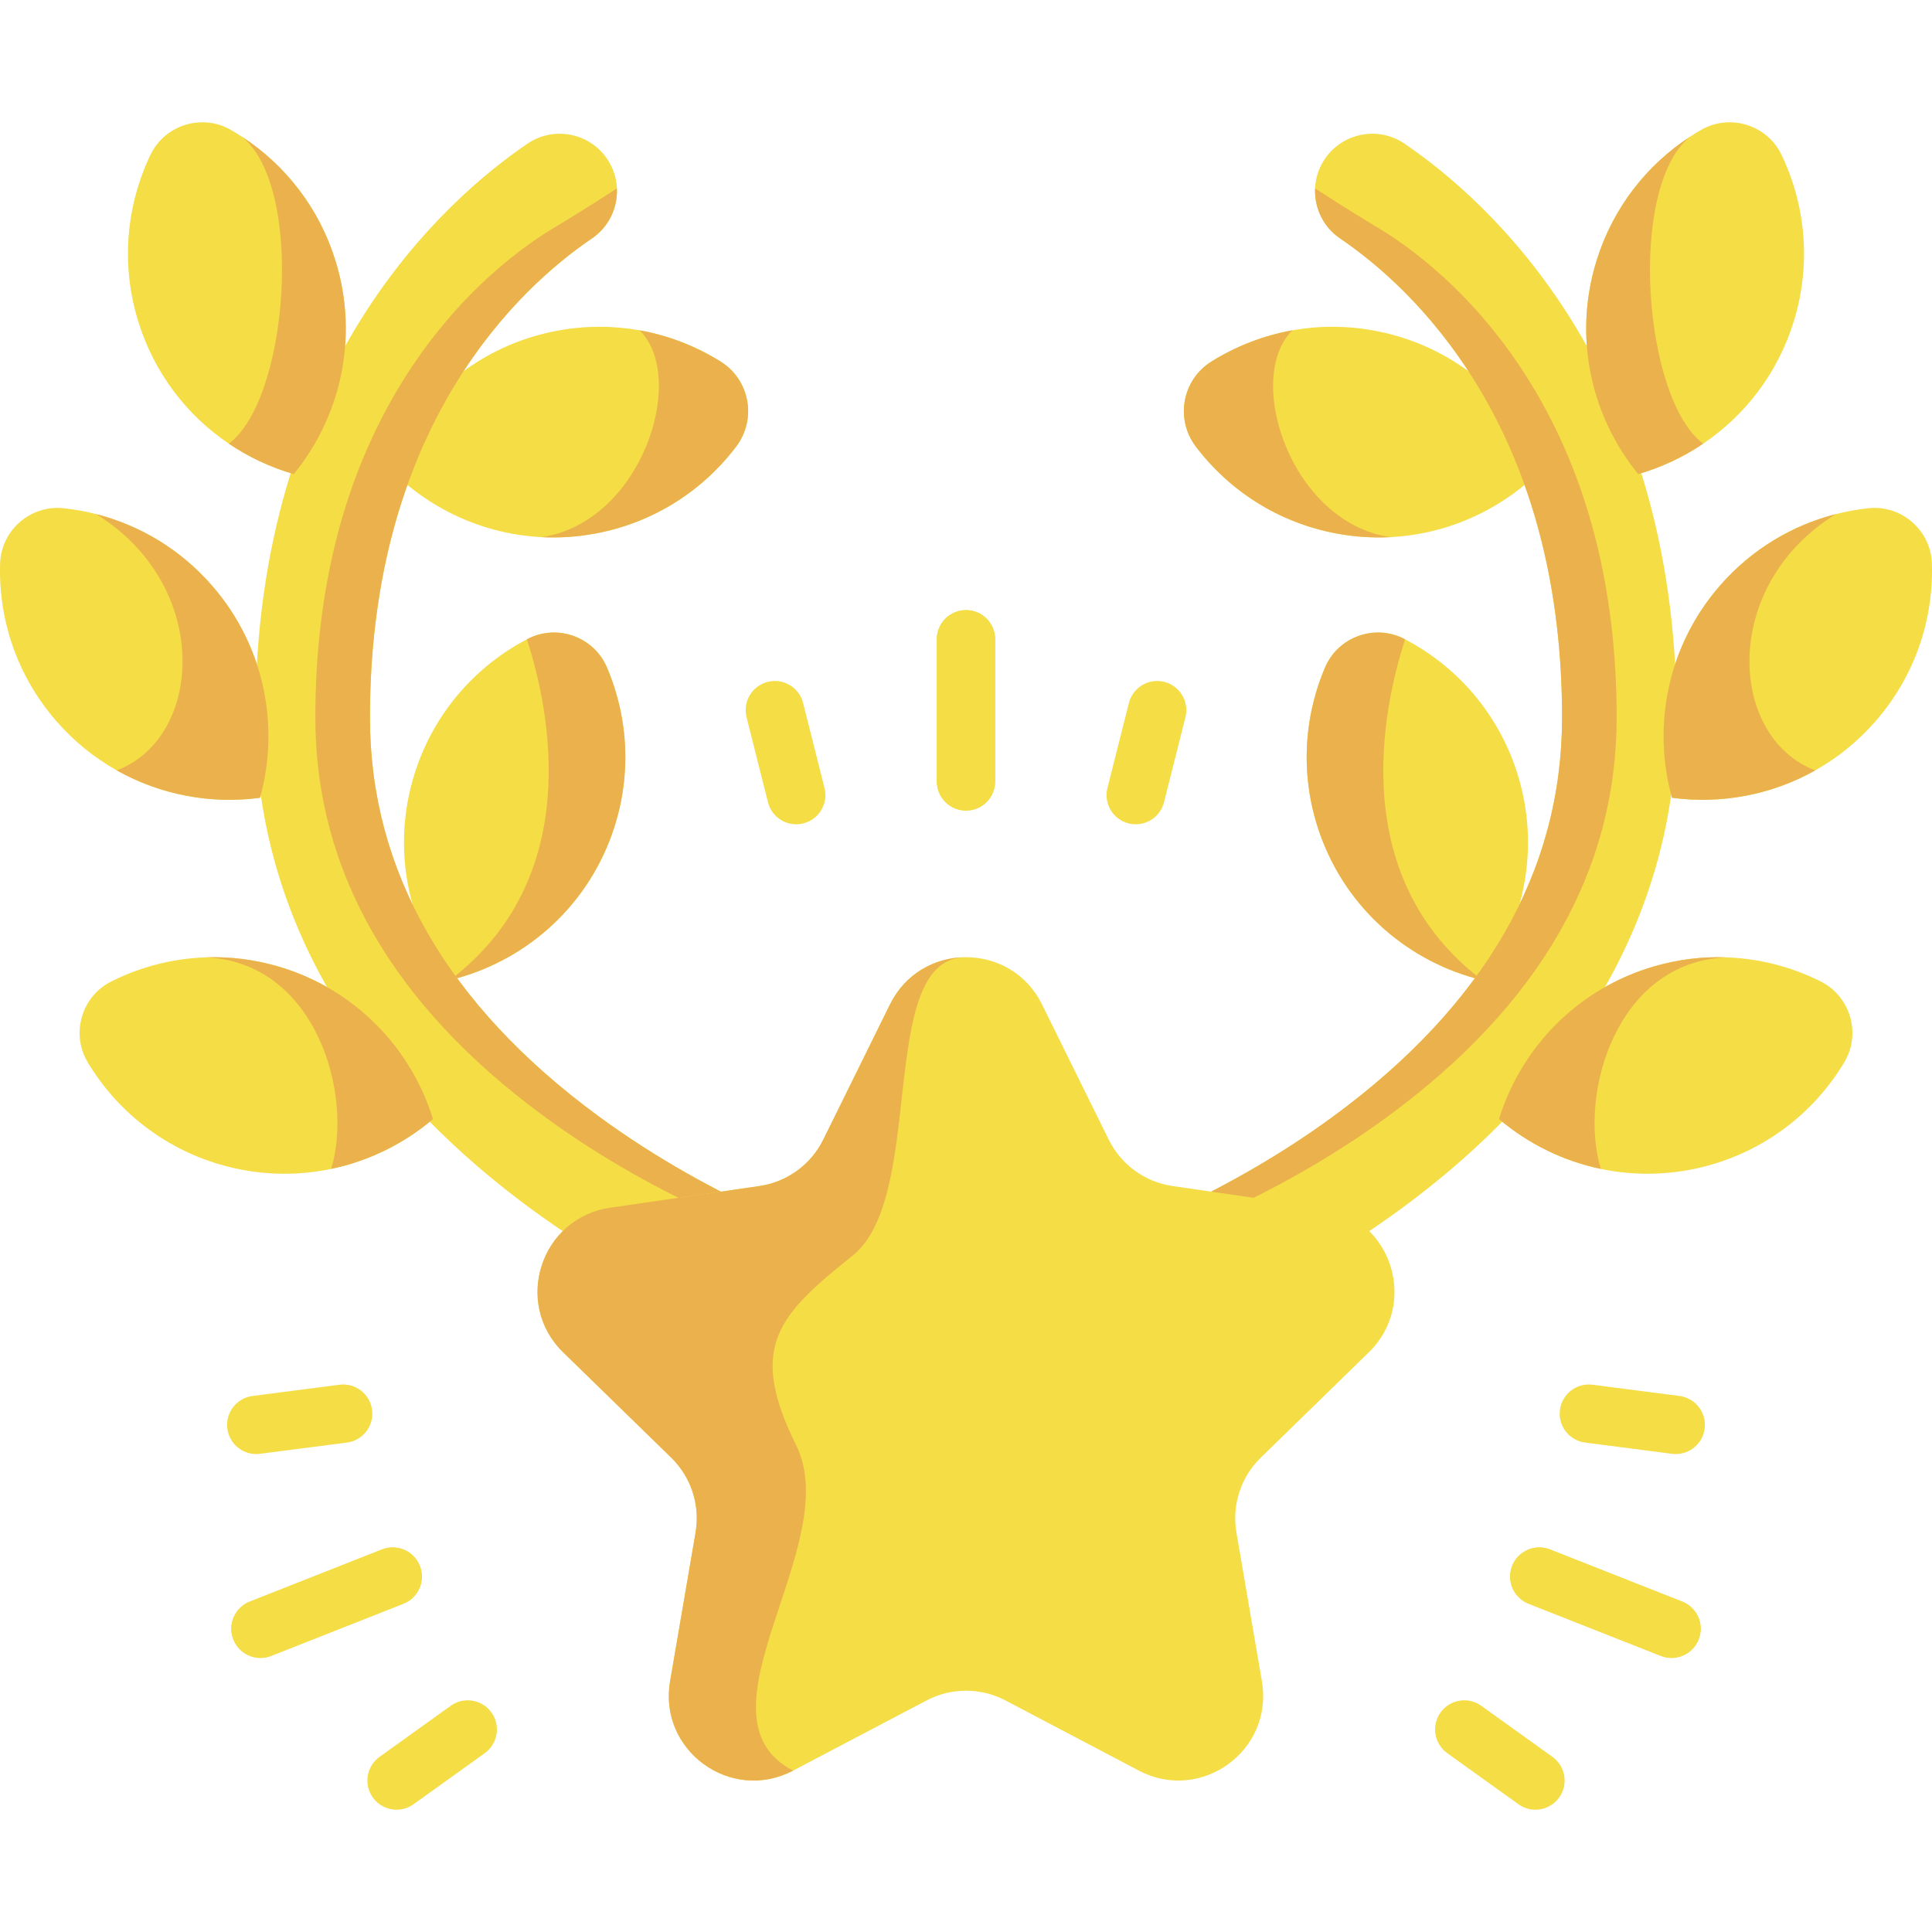 <svg id="Capa_1" enable-background="new 0 0 511.998 511.998" height="512" viewBox="0 0 511.998 511.998" width="512" xmlns="http://www.w3.org/2000/svg"><g><g><path d="m255.995 214.81c-4.268 0-7.726-3.459-7.726-7.726v-37.672c0-4.267 3.459-7.726 7.726-7.726s7.726 3.459 7.726 7.726v37.672c.001 4.267-3.458 7.726-7.726 7.726z" fill="#f4dd45"/><path d="m255.995 214.81c-4.268 0-7.726-3.459-7.726-7.726v-37.672c0-4.267 3.459-7.726 7.726-7.726s7.726 3.459 7.726 7.726v37.672c.001 4.267-3.458 7.726-7.726 7.726z" fill="#f4dd45"/><g><path d="m211.003 218.442c-3.457 0-6.604-2.337-7.487-5.842l-5.67-22.518c-1.041-4.138 1.469-8.337 5.607-9.379 4.136-1.041 8.336 1.468 9.379 5.606l5.67 22.518c1.041 4.138-1.469 8.337-5.607 9.379-.632.16-1.267.236-1.892.236z" fill="#f4dd45"/></g><g><path d="m300.985 218.442c-.626 0-1.262-.076-1.895-.236-4.138-1.043-6.646-5.243-5.603-9.381l5.678-22.517c1.043-4.138 5.247-6.644 9.381-5.603 4.138 1.044 6.646 5.243 5.603 9.381l-5.678 22.517c-.883 3.503-4.03 5.839-7.486 5.839z" fill="#f4dd45"/></g></g><g><g><path d="m69.03 439.36c-3.079 0-5.991-1.854-7.189-4.893-1.566-3.97.382-8.457 4.352-10.022l35.044-13.823c3.969-1.565 8.457.382 10.022 4.352 1.566 3.97-.382 8.457-4.352 10.022l-35.044 13.823c-.931.367-1.89.541-2.833.541z" fill="#f4dd45"/><path d="m69.03 439.36c-3.079 0-5.991-1.854-7.189-4.893-1.566-3.97.382-8.457 4.352-10.022l35.044-13.823c3.969-1.565 8.457.382 10.022 4.352 1.566 3.97-.382 8.457-4.352 10.022l-35.044 13.823c-.931.367-1.89.541-2.833.541z" fill="#f4dd45"/><g><path d="m105.093 479.589c-2.404 0-4.775-1.119-6.284-3.223-2.488-3.467-1.693-8.294 1.774-10.782l18.868-13.537c3.468-2.487 8.294-1.694 10.782 1.774 2.488 3.467 1.693 8.294-1.774 10.782l-18.868 13.537c-1.364.978-2.939 1.449-4.498 1.449z" fill="#f4dd45"/></g><g><path d="m67.903 385.338c-3.826 0-7.148-2.84-7.652-6.735-.548-4.232 2.439-8.106 6.67-8.654l23.029-2.98c4.235-.547 8.106 2.438 8.654 6.671.548 4.232-2.439 8.106-6.67 8.654l-23.029 2.98c-.337.042-.671.064-1.002.064z" fill="#f4dd45"/></g></g><g><path d="m442.967 439.36c-.944 0-1.902-.174-2.833-.541l-35.044-13.823c-3.97-1.566-5.919-6.053-4.352-10.022 1.565-3.97 6.055-5.917 10.022-4.352l35.044 13.823c3.97 1.566 5.919 6.053 4.352 10.022-1.198 3.038-4.11 4.893-7.189 4.893z" fill="#f4dd45"/><path d="m442.967 439.36c-.944 0-1.902-.174-2.833-.541l-35.044-13.823c-3.97-1.566-5.919-6.053-4.352-10.022 1.565-3.97 6.055-5.917 10.022-4.352l35.044 13.823c3.97 1.566 5.919 6.053 4.352 10.022-1.198 3.038-4.11 4.893-7.189 4.893z" fill="#f4dd45"/><g><path d="m406.903 479.589c-1.56 0-3.134-.471-4.498-1.449l-18.868-13.537c-3.467-2.487-4.262-7.315-1.774-10.782 2.489-3.469 7.316-4.26 10.782-1.774l18.868 13.537c3.467 2.487 4.262 7.315 1.774 10.782-1.509 2.103-3.879 3.223-6.284 3.223z" fill="#f4dd45"/></g><g><path d="m444.094 385.338c-.331 0-.665-.021-1.002-.065l-23.029-2.98c-4.231-.548-7.218-4.422-6.67-8.654.547-4.233 4.422-7.219 8.654-6.671l23.029 2.98c4.231.548 7.218 4.422 6.67 8.654-.504 3.896-3.827 6.736-7.652 6.736z" fill="#f4dd45"/></g></g></g><g><path d="m409.171 123.746c-10.553 10.964-25.05 17.81-40.698 18.599-4.652.238-9.41-.058-14.185-.945-15.517-2.868-28.559-11.399-37.386-23.061-5.531-7.314-3.608-17.711 4.175-22.552 6.476-4.035 13.717-6.862 21.376-8.243 7.01-1.257 14.358-1.29 21.779.082 20.867 3.854 37.247 17.941 44.939 36.12z" fill="#f4dd45"/><path d="m368.473 142.345c-4.652.238-9.41-.058-14.185-.945-15.517-2.868-28.559-11.399-37.386-23.061-5.531-7.314-3.608-17.711 4.175-22.552 6.476-4.035 13.717-6.862 21.376-8.243l.008.008c-12.804 12.804-.394 50.889 25.987 54.793z" fill="#eab14d"/><path d="m392.759 259.73c-19.174-4.66-35.718-18.566-42.884-38.529-5.391-15.015-4.512-30.746 1.29-44.347 3.444-8.095 13.174-11.588 20.99-7.536.066.033.14.074.205.107 13.026 6.821 23.628 18.368 28.987 33.293 7.167 19.971 3.246 41.216-8.588 57.012z" fill="#f4dd45"/><path d="m392.759 259.73c-19.174-4.66-35.718-18.566-42.884-38.529-5.391-15.015-4.512-30.746 1.29-44.347 3.444-8.095 13.174-11.588 20.99-7.536.066.033.14.074.205.107-6.049 18.689-15.393 63.126 20.399 90.305z" fill="#eab14d"/><path d="m294.098 359.121c-6.436 0-12.41-4.124-14.465-10.584-2.541-7.985 1.867-16.517 9.847-19.066.32-.103 32.443-10.564 63.844-33.613 40.235-29.533 60.636-65.091 60.636-105.688 0-34.142-7.653-63.93-22.746-88.538-12.116-19.753-26.302-31.806-36.07-38.439-6.937-4.711-8.742-14.154-4.031-21.091s14.154-8.742 21.091-4.031c21.685 14.726 72.122 59.026 72.122 152.098 0 50.355-25.508 95.551-73.765 130.702-35.344 25.745-70.383 37.061-71.857 37.53-1.53.489-3.081.72-4.606.72z" fill="#f4dd45"/><path d="m294.099 348.538c-2.541-7.985 1.867-16.517 9.847-19.067.32-.103 32.443-10.564 63.844-33.613 40.235-29.533 60.636-65.091 60.636-105.688 0-34.142-7.653-63.93-22.746-88.538-14.891-24.277-32.909-36.924-42.009-42.172 0 0-7.37-4.433-15.149-9.53-.231 5.095 2.093 10.187 6.622 13.263 9.768 6.633 23.955 18.687 36.07 38.439 15.093 24.608 22.746 54.396 22.746 88.538 0 40.597-20.401 76.155-60.636 105.688-31.401 23.049-63.524 33.51-63.844 33.613-7.98 2.55-12.388 11.082-9.847 19.067 2.055 6.46 8.029 10.584 14.465 10.584 1.525 0 3.077-.232 4.608-.719.225-.071 1.231-.396 2.894-.983-3.454-1.785-6.229-4.885-7.501-8.882z" fill="#eab14d"/><path d="m475.33 85.284c-4.257 13.709-12.928 24.836-23.974 32.291-5.268 3.567-11.07 6.287-17.201 8.062-12.5-15.27-17.341-36.326-11.046-56.585 4.356-14.029 13.33-25.346 24.738-32.8.978-.641 1.973-1.249 2.983-1.833 7.627-4.389 17.497-1.323 21.294 6.616 6.379 13.33 7.94 29.02 3.206 44.249z" fill="#f4dd45"/><path d="m451.357 117.574c-5.268 3.567-11.07 6.287-17.201 8.062-12.5-15.27-17.341-36.326-11.046-56.585 4.356-14.029 13.33-25.346 24.738-32.8-16.602 13.422-12.345 69.571 3.509 81.323z" fill="#eab14d"/><path d="m497.052 191.114c-4.693 5.383-10.117 9.739-16.001 13.043-11.605 6.534-24.984 8.999-37.961 7.257-5.276-19.018-1.208-40.238 12.73-56.231 8.399-9.64 19.174-15.993 30.696-18.935 2.844-.731 5.728-1.249 8.638-1.562 8.753-.937 16.544 5.852 16.815 14.654.46 14.767-4.438 29.75-14.917 41.774z" fill="#f4dd45"/><path d="m481.042 204.156h.008c-11.605 6.534-24.984 8.999-37.961 7.257-5.276-19.018-1.208-40.238 12.73-56.231 8.399-9.64 19.174-15.993 30.696-18.935-30.695 18.935-28.493 59.157-5.473 67.909z" fill="#eab14d"/><path d="m488.759 281.509c-7.602 12.681-19.815 22.642-35.126 27.105-9.903 2.885-19.955 3.131-29.398 1.159-9.969-2.088-19.256-6.657-26.981-13.215 5.827-18.853 20.711-34.518 41.076-40.452 6.386-1.857 12.837-2.63 19.141-2.4 8.81.304 17.341 2.531 25.042 6.394 7.874 3.937 10.767 13.865 6.246 21.409z" fill="#f4dd45"/><path d="m424.236 309.773c-9.969-2.088-19.256-6.657-26.981-13.215 5.827-18.853 20.711-34.518 41.076-40.452 6.386-1.857 12.837-2.63 19.141-2.4-29.226 1.241-39.236 36.425-33.236 56.067z" fill="#eab14d"/><path d="m102.827 123.746c10.553 10.964 25.05 17.81 40.698 18.599 4.652.238 9.41-.058 14.185-.945 15.517-2.868 28.559-11.399 37.386-23.061 5.531-7.314 3.608-17.711-4.175-22.552-6.476-4.035-13.717-6.862-21.376-8.243-7.01-1.257-14.358-1.29-21.779.082-20.867 3.854-37.246 17.941-44.939 36.12z" fill="#f4dd45"/><path d="m143.525 142.345c4.652.238 9.41-.058 14.185-.945 15.517-2.868 28.559-11.399 37.386-23.061 5.531-7.314 3.608-17.711-4.175-22.552-6.476-4.035-13.717-6.862-21.376-8.243l-.008.008c12.804 12.804.394 50.889-25.987 54.793z" fill="#eab14d"/><path d="m119.24 259.73c19.174-4.66 35.718-18.566 42.884-38.529 5.391-15.015 4.512-30.746-1.29-44.347-3.444-8.095-13.174-11.588-20.99-7.536-.066.033-.14.074-.205.107-13.026 6.821-23.628 18.368-28.987 33.293-7.168 19.971-3.247 41.216 8.588 57.012z" fill="#f4dd45"/><path d="m119.24 259.73c19.174-4.66 35.718-18.566 42.884-38.529 5.391-15.015 4.512-30.746-1.29-44.347-3.444-8.095-13.174-11.588-20.99-7.536-.066.033-.14.074-.205.107 6.048 18.689 15.392 63.126-20.399 90.305z" fill="#eab14d"/><path d="m217.901 359.121c6.436 0 12.41-4.124 14.465-10.584 2.541-7.985-1.867-16.517-9.847-19.066-.32-.103-32.443-10.564-63.844-33.613-40.235-29.533-60.636-65.091-60.636-105.688 0-34.142 7.653-63.93 22.746-88.538 12.116-19.753 26.302-31.806 36.07-38.439 6.937-4.711 8.742-14.154 4.031-21.091s-14.154-8.742-21.091-4.031c-21.686 14.727-72.124 59.027-72.124 152.099 0 50.355 25.508 95.551 73.765 130.702 35.344 25.745 70.383 37.061 71.857 37.53 1.531.488 3.083.719 4.608.719z" fill="#f4dd45"/><path d="m217.899 348.538c2.541-7.985-1.867-16.517-9.847-19.067-.32-.103-32.443-10.564-63.844-33.613-40.235-29.533-60.636-65.091-60.636-105.688 0-34.142 7.653-63.93 22.746-88.538 14.891-24.277 32.909-36.924 42.009-42.172 0 0 7.37-4.433 15.149-9.53.231 5.095-2.093 10.187-6.622 13.263-9.768 6.633-23.955 18.687-36.07 38.439-15.093 24.608-22.746 54.396-22.746 88.538 0 40.597 20.401 76.155 60.636 105.688 31.401 23.049 63.524 33.51 63.844 33.613 7.98 2.55 12.388 11.082 9.847 19.067-2.055 6.46-8.029 10.584-14.465 10.584-1.525 0-3.077-.232-4.608-.719-.225-.071-1.231-.396-2.894-.983 3.455-1.785 6.229-4.885 7.501-8.882z" fill="#eab14d"/><path d="m36.668 85.284c4.257 13.709 12.928 24.836 23.974 32.291 5.268 3.567 11.07 6.287 17.201 8.062 12.5-15.27 17.341-36.326 11.046-56.585-4.356-14.029-13.33-25.346-24.738-32.8-.978-.641-1.973-1.249-2.983-1.833-7.627-4.389-17.497-1.323-21.294 6.616-6.379 13.33-7.94 29.02-3.206 44.249z" fill="#f4dd45"/><path d="m60.641 117.574c5.268 3.567 11.07 6.287 17.201 8.062 12.5-15.27 17.341-36.326 11.046-56.585-4.356-14.029-13.33-25.346-24.738-32.8 16.602 13.422 12.345 69.571-3.509 81.323z" fill="#eab14d"/><path d="m14.946 191.114c4.693 5.383 10.117 9.739 16.001 13.043 11.605 6.534 24.984 8.999 37.961 7.257 5.276-19.018 1.208-40.238-12.731-56.231-8.399-9.64-19.174-15.993-30.696-18.935-2.844-.731-5.728-1.249-8.638-1.562-8.753-.937-16.544 5.852-16.815 14.654-.459 14.767 4.44 29.75 14.918 41.774z" fill="#f4dd45"/><path d="m30.956 204.156h-.008c11.605 6.534 24.984 8.999 37.961 7.257 5.276-19.018 1.208-40.238-12.731-56.231-8.399-9.64-19.174-15.993-30.696-18.935 30.697 18.935 28.494 59.157 5.474 67.909z" fill="#eab14d"/><path d="m23.239 281.509c7.602 12.681 19.815 22.642 35.126 27.105 9.903 2.885 19.955 3.131 29.398 1.159 9.969-2.088 19.256-6.657 26.981-13.215-5.827-18.853-20.711-34.518-41.076-40.452-6.386-1.857-12.837-2.63-19.141-2.4-8.81.304-17.341 2.531-25.042 6.394-7.873 3.937-10.766 13.865-6.246 21.409z" fill="#f4dd45"/><path d="m87.763 309.773c9.969-2.088 19.256-6.657 26.981-13.215-5.827-18.853-20.711-34.518-41.076-40.452-6.386-1.857-12.837-2.63-19.141-2.4 29.225 1.241 39.235 36.425 33.236 56.067z" fill="#eab14d"/></g><g><path d="m334.129 386.278c-5.305 5.151-7.716 12.599-6.459 19.882l6.747 39.392c3.152 18.347-16.111 32.346-32.593 23.683l-35.375-18.604c-6.541-3.441-14.36-3.441-20.901 0l-35.385 18.604c-16.482 8.663-35.735-5.336-32.583-23.683l6.747-39.392c1.257-7.283-1.164-14.731-6.459-19.882l-28.627-27.906c-13.32-12.99-5.964-35.632 12.465-38.311l39.547-5.748c7.314-1.061 13.639-5.655 16.915-12.279l17.687-35.849c4.028-8.159 11.764-12.32 19.583-12.506.185-.01.371-.01.556-.01 8.014 0 16.019 4.162 20.149 12.516l17.688 35.849c3.276 6.624 9.601 11.218 16.915 12.279l39.557 5.748c18.419 2.678 25.774 25.321 12.444 38.311z" fill="#f4dd45"/><path d="m255.437 253.68c-23.209.979-9.879 63.363-29.462 79.052-19.737 15.802-27.916 24.157-14.968 50.332 12.949 26.186-28.741 71.646-.845 86.171-16.482 8.663-35.735-5.336-32.583-23.683l6.747-39.392c1.257-7.283-1.164-14.731-6.459-19.882l-28.627-27.906c-13.32-12.99-5.964-35.632 12.465-38.311l39.547-5.748c7.314-1.061 13.639-5.655 16.915-12.279l17.687-35.849c4.028-8.158 11.764-12.32 19.583-12.505z" fill="#eab14d"/></g></g></svg>